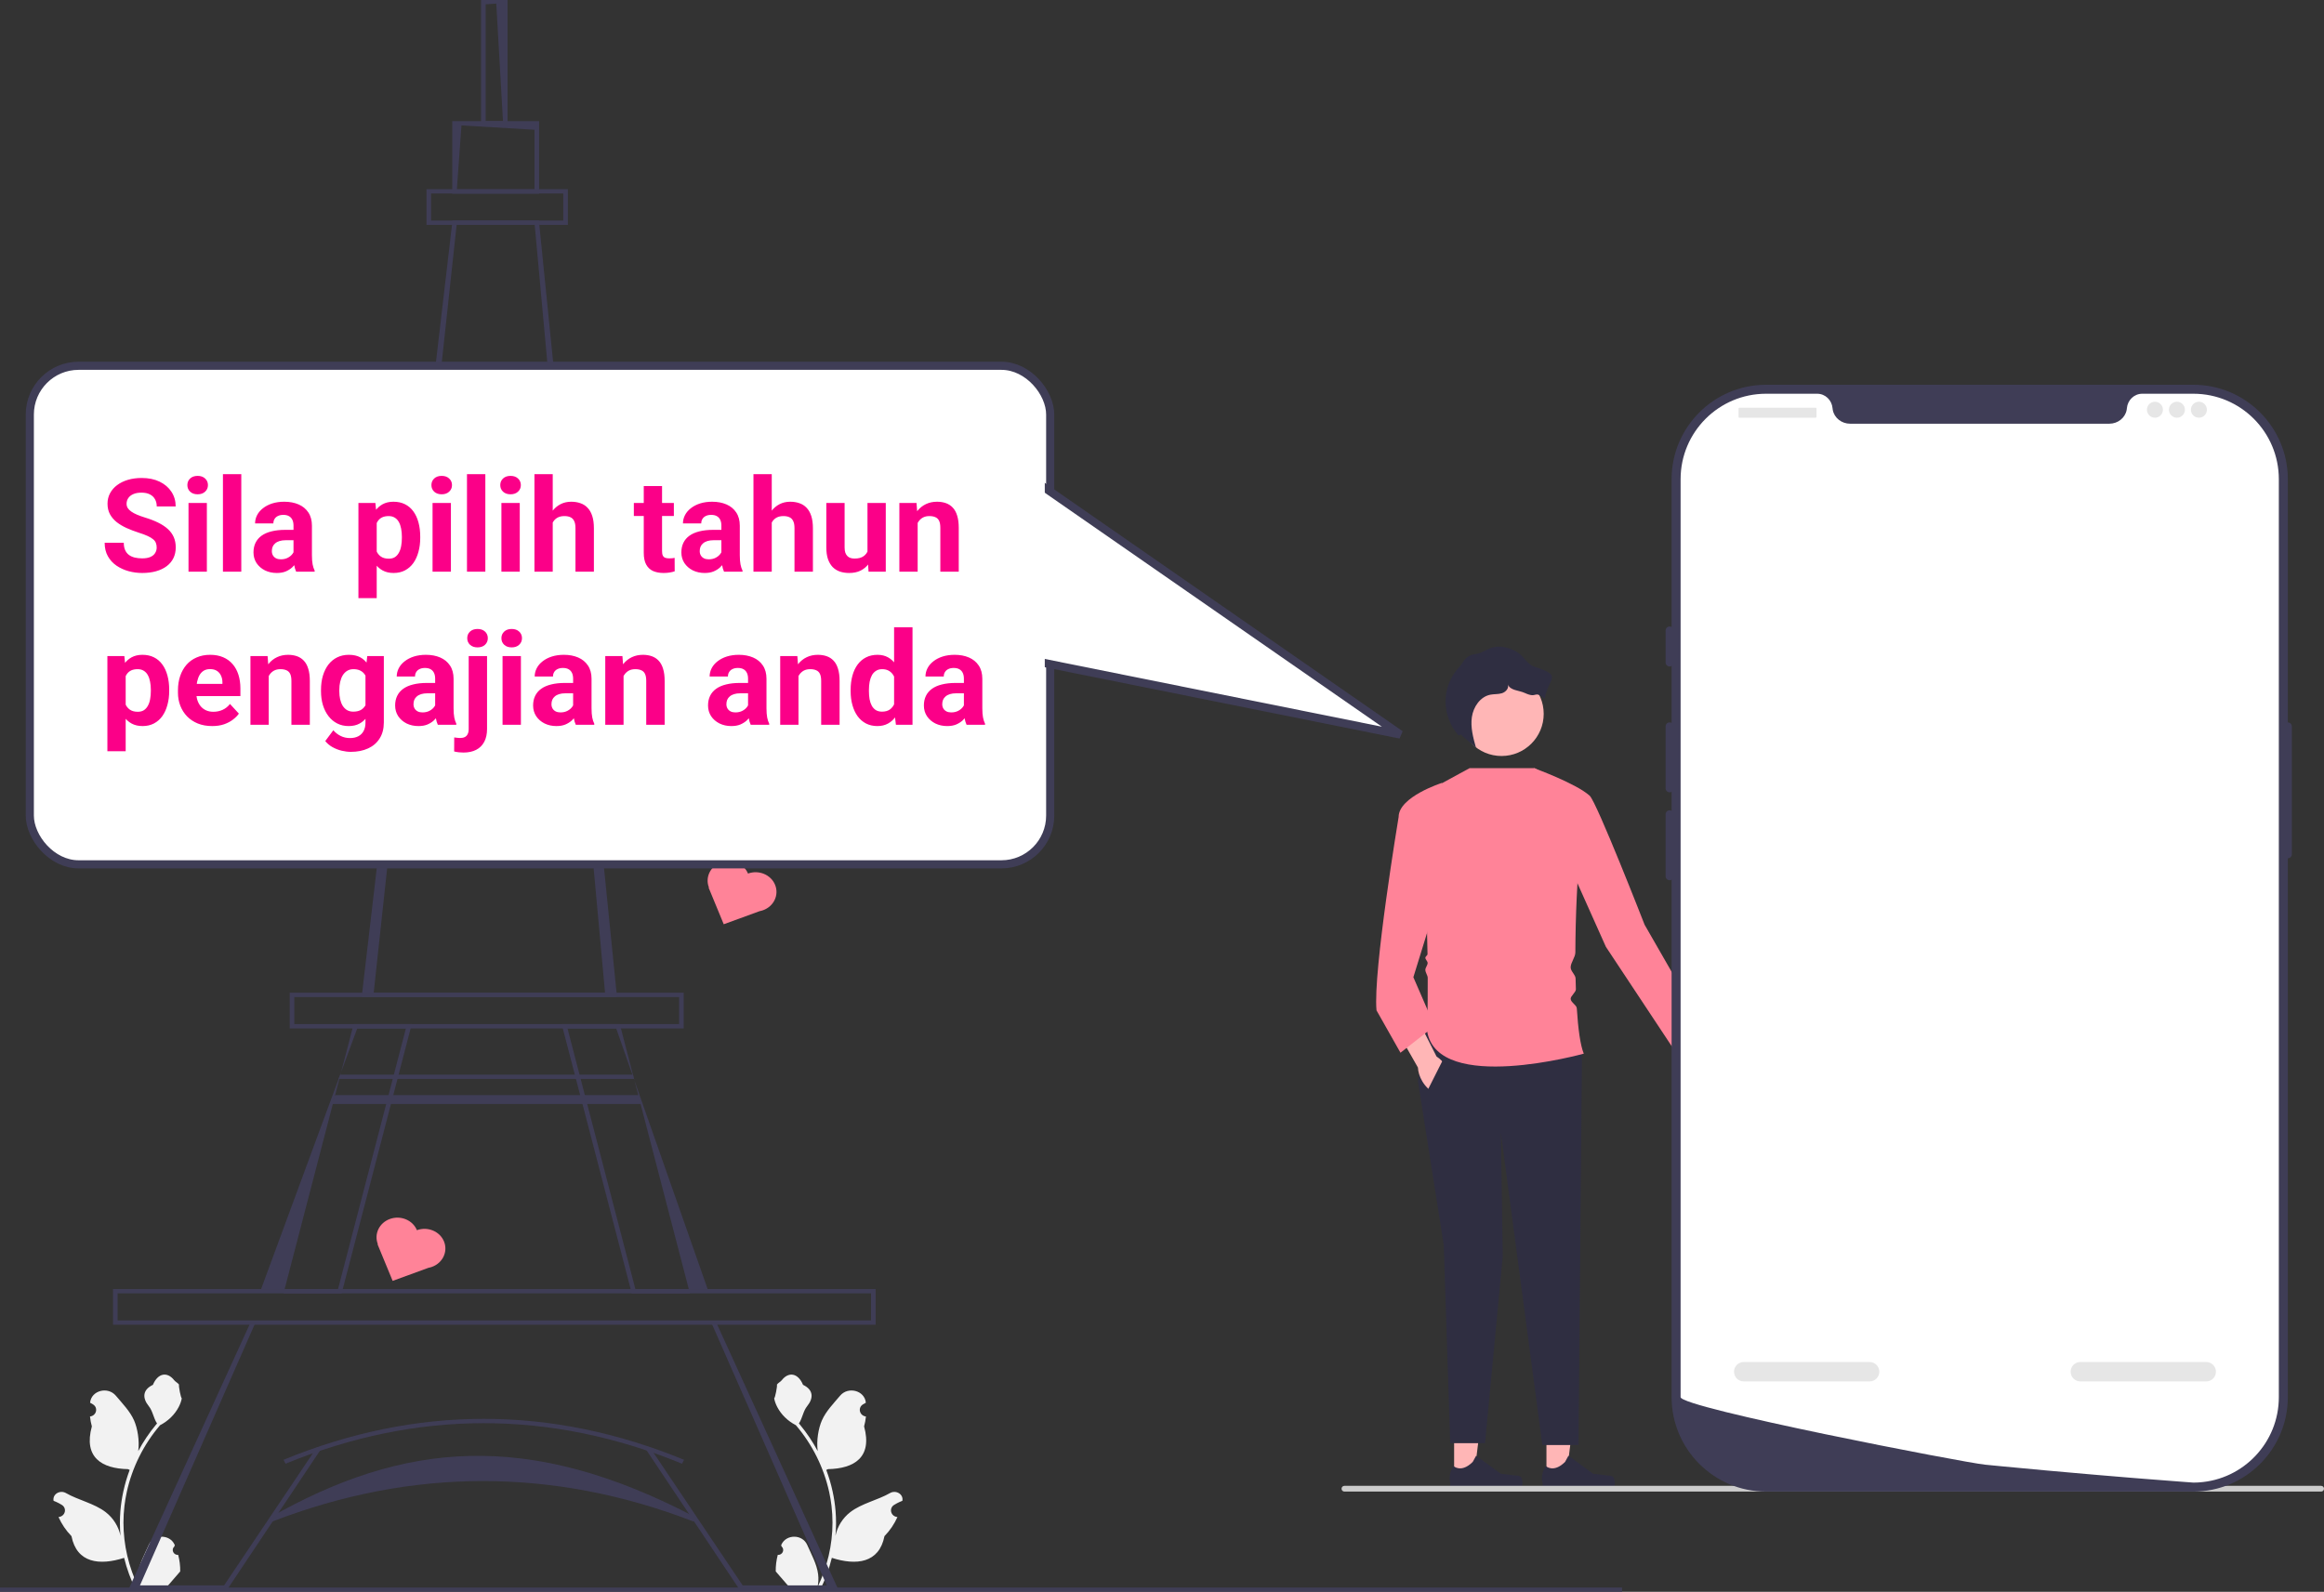 <svg width="1715" height="1175" viewBox="0 0 1715 1175" fill="none" xmlns="http://www.w3.org/2000/svg">
<rect x="0" y="0" width="1715" height="1175" fill="#333333" stroke="none"/>
<g clip-path="url(#clip0_77_14)">
<path d="M573.946 1147.74C577.452 1147.94 579.389 1143.85 576.737 1141.46L576.473 1140.47C576.508 1140.4 576.543 1140.32 576.578 1140.24C580.123 1132.29 592.137 1132.34 595.652 1140.3C598.771 1147.37 602.743 1154.45 603.721 1161.92C604.159 1165.21 603.962 1168.57 603.184 1171.81C610.493 1156.79 614.34 1140.4 614.34 1123.91C614.34 1119.77 614.099 1115.63 613.606 1111.5C613.2 1108.12 612.641 1104.76 611.918 1101.43C608.006 1083.44 599.534 1066.3 587.315 1051.99C581.441 1048.97 576.543 1044.25 573.584 1038.59C572.521 1036.55 571.688 1034.36 571.293 1032.12C571.962 1032.2 573.814 1022.63 573.31 1022.04C574.241 1020.71 575.909 1020.05 576.926 1018.76C581.986 1012.31 588.958 1013.43 592.598 1022.2C600.372 1025.89 600.448 1032.01 595.677 1037.89C592.642 1041.64 592.225 1046.7 589.562 1050.71C589.836 1051.04 590.121 1051.36 590.395 1051.69C595.419 1057.75 599.764 1064.26 603.428 1071.1C602.392 1063.5 603.921 1054.34 606.526 1048.43C609.493 1041.7 615.052 1036.04 619.948 1030.22C625.829 1023.23 637.889 1026.28 638.925 1035.14C638.935 1035.23 638.944 1035.31 638.954 1035.4C638.227 1035.78 637.514 1036.19 636.818 1036.63C632.849 1039.09 634.221 1044.88 638.924 1045.56L639.031 1045.58C638.768 1048.04 638.318 1050.48 637.661 1052.88C643.942 1075.72 630.382 1084.04 611.02 1084.42C610.592 1084.62 610.176 1084.83 609.748 1085.02C611.71 1090.22 613.277 1095.54 614.439 1100.94C615.48 1105.71 616.203 1110.54 616.609 1115.38C617.113 1121.49 617.069 1127.63 616.521 1133.73L616.554 1133.52C617.946 1126.8 621.825 1120.52 627.458 1116.17C635.849 1109.69 647.705 1107.31 656.758 1102.1C661.115 1099.59 666.699 1102.83 665.939 1107.58L665.902 1107.81C664.554 1108.32 663.239 1108.92 661.968 1109.59C661.241 1109.98 660.528 1110.38 659.832 1110.82C655.863 1113.29 657.235 1119.07 661.938 1119.75L662.044 1119.77C662.121 1119.78 662.187 1119.79 662.264 1119.8C659.951 1124.96 656.729 1129.76 652.696 1133.89C648.769 1153.83 631.901 1155.72 613.858 1149.91H613.847C611.874 1157.99 608.992 1165.88 605.288 1173.4H574.713C574.603 1173.09 574.504 1172.76 574.406 1172.44C577.233 1172.6 580.082 1172.45 582.866 1171.96C580.597 1169.34 578.329 1166.71 576.06 1164.09C576.006 1164.04 575.962 1163.99 575.918 1163.94C574.767 1162.6 573.606 1161.27 572.455 1159.93L572.454 1159.93C572.382 1155.81 572.908 1151.71 573.946 1147.74Z" fill="#F2F2F2"/>
<path d="M131.498 1147.74C132.537 1151.71 133.062 1155.81 132.99 1159.93L132.989 1159.93C131.839 1161.27 130.677 1162.6 129.526 1163.94C129.482 1163.99 129.439 1164.04 129.384 1164.09C127.115 1166.71 124.847 1169.34 122.578 1171.96C125.362 1172.45 128.211 1172.6 131.039 1172.44C130.94 1172.76 130.841 1173.09 130.732 1173.4H100.156C96.452 1165.88 93.57 1157.99 91.597 1149.91H91.586C73.543 1155.72 56.675 1153.83 52.748 1133.89C48.715 1129.76 45.493 1124.96 43.181 1119.8C43.257 1119.79 43.323 1119.78 43.4 1119.77L43.506 1119.75C48.21 1119.07 49.581 1113.29 45.612 1110.82C44.916 1110.38 44.204 1109.98 43.476 1109.59C42.205 1108.92 40.89 1108.32 39.542 1107.81L39.505 1107.58C38.745 1102.83 44.329 1099.59 48.687 1102.1C57.739 1107.31 69.595 1109.69 77.986 1116.17C83.619 1120.52 87.499 1126.8 88.89 1133.52L88.923 1133.73C88.375 1127.63 88.331 1121.49 88.836 1115.38C89.241 1110.54 89.964 1105.71 91.005 1100.94C92.167 1095.54 93.734 1090.22 95.696 1085.02C95.269 1084.83 94.852 1084.62 94.424 1084.42C75.062 1084.04 61.502 1075.72 67.783 1052.88C67.126 1050.48 66.677 1048.04 66.413 1045.58L66.52 1045.56C71.223 1044.88 72.595 1039.09 68.626 1036.63C67.93 1036.19 67.217 1035.78 66.49 1035.4C66.5 1035.31 66.51 1035.23 66.519 1035.14C67.556 1026.28 79.615 1023.23 85.496 1030.22C90.392 1036.04 95.951 1041.7 98.918 1048.43C101.523 1054.34 103.052 1063.5 102.017 1071.1C105.68 1064.26 110.025 1057.75 115.049 1051.69C115.323 1051.36 115.608 1051.04 115.882 1050.71C113.219 1046.7 112.802 1041.64 109.767 1037.89C104.997 1032.01 105.072 1025.89 112.847 1022.2C116.486 1013.43 123.458 1012.31 128.518 1018.76C129.535 1020.05 131.203 1020.71 132.134 1022.04C131.63 1022.63 133.482 1032.2 134.151 1032.12C133.756 1034.36 132.923 1036.55 131.86 1038.59C128.902 1044.25 124.003 1048.97 118.129 1051.99C105.91 1066.3 97.438 1083.44 93.526 1101.43C92.803 1104.76 92.244 1108.12 91.838 1111.5C91.345 1115.63 91.104 1119.77 91.104 1123.91C91.104 1140.4 94.951 1156.79 102.26 1171.81C101.482 1168.57 101.285 1165.21 101.723 1161.92C102.701 1154.45 106.673 1147.37 109.793 1140.3C113.307 1132.34 125.321 1132.29 128.866 1140.24C128.901 1140.32 128.936 1140.4 128.971 1140.47L128.707 1141.46C126.055 1143.85 127.993 1147.94 131.498 1147.74Z" fill="#F2F2F2"/>
<path d="M455.31 735.959H266.903L267.11 734.189L333.927 162.801H397.677L397.822 164.246L455.31 735.959ZM275.78 732.768H446.49L394.588 165.992H336.967L275.78 732.768Z" fill="#3F3D56"/>
<path d="M504.539 759.117H213.796V732.768H504.539V759.117ZM217.189 755.926H501.146V735.959H217.189V755.926Z" fill="#3F3D56"/>
<path d="M419.07 165.992H314.736V139.642H419.07V165.992ZM318.129 162.801H415.676V142.833H318.129V162.801Z" fill="#3F3D56"/>
<path d="M468.252 797.738L508.277 951.486H522.191L468.252 797.738ZM508.277 951.486H468.862L428.497 796.414L427.666 793.223L418.792 759.114H454.712L466.674 793.223L467.793 796.414L468.252 797.738L467.912 796.414L467.081 793.223L457.375 755.923H414.482L424.187 793.223L425.019 796.414L466.215 954.677H509.109L508.277 951.486Z" fill="#3F3D56"/>
<path d="M251.053 793.223L249.865 796.414L192.685 951.486H210.06L250.425 796.414L251.257 793.223L251.749 791.325L251.053 793.223ZM260.962 755.923L251.749 791.325L263.626 759.114H299.529L290.655 793.223L289.823 796.414L249.458 951.486H210.06L209.228 954.677H252.122L293.319 796.414L294.15 793.223L303.855 755.923H260.962Z" fill="#3F3D56"/>
<path d="M618.651 1173.4H545.791L476.545 1069.68L479.663 1068.43L548.028 1170.21H610.108L525.178 976.874L528.296 975.615L618.651 1173.4Z" fill="#3F3D56"/>
<path d="M167.616 1173.4H94.758L185.113 975.615L188.232 976.874L103.303 1170.21H165.381L233.745 1068.43L236.863 1069.68L167.616 1173.4Z" fill="#3F3D56"/>
<path d="M646.175 977.84H83.4V951.491H646.175V977.84ZM86.793 974.649H642.782V954.682H86.793V974.649Z" fill="#3F3D56"/>
<path d="M511.797 1123.11C408.659 1083.27 304.067 1083.27 200.925 1123.11L198.879 1120.29C297.359 1064.28 389.437 1054.68 513.843 1120.29L511.797 1123.11Z" fill="#3F3D56"/>
<path d="M503.296 1080.43C406.225 1040.53 307.785 1040.53 210.713 1080.43L209.225 1077.53C307.285 1037.23 406.725 1037.23 504.785 1077.53L503.296 1080.43Z" fill="#3F3D56"/>
<path d="M467.912 796.414H249.865L251.053 793.223H467.081L467.912 796.414Z" fill="#3F3D56"/>
<path d="M473.121 814.907H244.062L247.456 808.316H471.424L473.121 814.907Z" fill="#3F3D56"/>
<path d="M397.829 142.992H333.75V89.397H397.829V142.992ZM337.144 139.802H394.436V95.779L340.537 92.588L337.144 139.802Z" fill="#3F3D56"/>
<path d="M374.566 92.588H355.007V0H374.566V92.588ZM358.401 89.397H371.173L366.227 2.643L358.401 3.191V89.397Z" fill="#3F3D56"/>
<path d="M551.997 644.813C548.914 637.344 539.976 633.639 532.033 636.537C524.165 639.408 520.229 647.681 523.151 655.095L522.92 655.179L534.083 682.226L560.552 672.567C561.427 672.405 562.299 672.173 563.159 671.859C571.102 668.96 575.043 660.556 571.96 653.088C568.878 645.619 559.94 641.914 551.997 644.813Z" fill="#FF8398"/>
<path d="M307.667 908.052C304.585 900.584 295.647 896.879 287.704 899.777C279.836 902.648 275.9 910.92 278.821 918.335L278.591 918.419L289.754 945.465L316.222 935.807C317.097 935.644 317.97 935.413 318.83 935.099C326.773 932.2 330.713 923.796 327.631 916.327C324.548 908.859 315.61 905.154 307.667 908.052Z" fill="#FF8398"/>
<path d="M249.583 348.863C241.1 348.115 233.578 353.975 232.782 361.951C231.994 369.852 238.102 376.862 246.462 377.721L246.439 377.953L277.159 380.662L279.81 354.083C280.047 353.274 280.216 352.437 280.302 351.573C281.098 343.596 274.866 336.524 266.383 335.776C257.9 335.027 250.378 340.887 249.583 348.863Z" fill="#FF8398"/>
<path d="M1197 1171.81H0V1175H1197V1171.81Z" fill="#3F3D56"/>
</g>
<rect x="22" y="270" width="753" height="368" rx="36" fill="white" stroke="#3F3D56" stroke-width="6"/>
<path d="M115.625 404.141C115.625 402.922 115.438 401.828 115.062 400.859C114.719 399.859 114.062 398.953 113.094 398.141C112.125 397.297 110.766 396.469 109.016 395.656C107.266 394.844 105 394 102.219 393.125C99.125 392.125 96.188 391 93.406 389.75C90.656 388.5 88.219 387.047 86.094 385.391C84 383.703 82.344 381.75 81.125 379.531C79.938 377.312 79.344 374.734 79.344 371.797C79.344 368.953 79.969 366.375 81.219 364.062C82.469 361.719 84.219 359.719 86.469 358.062C88.719 356.375 91.375 355.078 94.438 354.172C97.531 353.266 100.922 352.812 104.609 352.812C109.641 352.812 114.031 353.719 117.781 355.531C121.531 357.344 124.438 359.828 126.5 362.984C128.594 366.141 129.641 369.75 129.641 373.812H115.672C115.672 371.812 115.25 370.062 114.406 368.562C113.594 367.031 112.344 365.828 110.656 364.953C109 364.078 106.906 363.641 104.375 363.641C101.938 363.641 99.906 364.016 98.281 364.766C96.656 365.484 95.438 366.469 94.625 367.719C93.812 368.938 93.406 370.312 93.406 371.844C93.406 373 93.688 374.047 94.25 374.984C94.844 375.922 95.719 376.797 96.875 377.609C98.031 378.422 99.453 379.188 101.141 379.906C102.828 380.625 104.781 381.328 107 382.016C110.719 383.141 113.984 384.406 116.797 385.812C119.641 387.219 122.016 388.797 123.922 390.547C125.828 392.297 127.266 394.281 128.234 396.5C129.203 398.719 129.688 401.234 129.688 404.047C129.688 407.016 129.109 409.672 127.953 412.016C126.797 414.359 125.125 416.344 122.938 417.969C120.75 419.594 118.141 420.828 115.109 421.672C112.078 422.516 108.688 422.938 104.938 422.938C101.562 422.938 98.234 422.5 94.953 421.625C91.672 420.719 88.688 419.359 86 417.547C83.344 415.734 81.219 413.422 79.625 410.609C78.031 407.797 77.234 404.469 77.234 400.625H91.344C91.344 402.75 91.672 404.547 92.328 406.016C92.984 407.484 93.906 408.672 95.094 409.578C96.312 410.484 97.75 411.141 99.406 411.547C101.094 411.953 102.938 412.156 104.938 412.156C107.375 412.156 109.375 411.812 110.938 411.125C112.531 410.438 113.703 409.484 114.453 408.266C115.234 407.047 115.625 405.672 115.625 404.141ZM152.656 371.281V422H139.109V371.281H152.656ZM138.266 358.062C138.266 356.094 138.953 354.469 140.328 353.188C141.703 351.906 143.547 351.266 145.859 351.266C148.141 351.266 149.969 351.906 151.344 353.188C152.75 354.469 153.453 356.094 153.453 358.062C153.453 360.031 152.75 361.656 151.344 362.938C149.969 364.219 148.141 364.859 145.859 364.859C143.547 364.859 141.703 364.219 140.328 362.938C138.953 361.656 138.266 360.031 138.266 358.062ZM178.062 350V422H164.516V350H178.062ZM216.594 410.562V387.969C216.594 386.344 216.328 384.953 215.797 383.797C215.266 382.609 214.438 381.688 213.312 381.031C212.219 380.375 210.797 380.047 209.047 380.047C207.547 380.047 206.25 380.312 205.156 380.844C204.062 381.344 203.219 382.078 202.625 383.047C202.031 383.984 201.734 385.094 201.734 386.375H188.234C188.234 384.219 188.734 382.172 189.734 380.234C190.734 378.297 192.188 376.594 194.094 375.125C196 373.625 198.266 372.453 200.891 371.609C203.547 370.766 206.516 370.344 209.797 370.344C213.734 370.344 217.234 371 220.297 372.312C223.359 373.625 225.766 375.594 227.516 378.219C229.297 380.844 230.188 384.125 230.188 388.062V409.766C230.188 412.547 230.359 414.828 230.703 416.609C231.047 418.359 231.547 419.891 232.203 421.203V422H218.562C217.906 420.625 217.406 418.906 217.062 416.844C216.75 414.75 216.594 412.656 216.594 410.562ZM218.375 391.109L218.469 398.75H210.922C209.141 398.75 207.594 398.953 206.281 399.359C204.969 399.766 203.891 400.344 203.047 401.094C202.203 401.812 201.578 402.656 201.172 403.625C200.797 404.594 200.609 405.656 200.609 406.812C200.609 407.969 200.875 409.016 201.406 409.953C201.938 410.859 202.703 411.578 203.703 412.109C204.703 412.609 205.875 412.859 207.219 412.859C209.25 412.859 211.016 412.453 212.516 411.641C214.016 410.828 215.172 409.828 215.984 408.641C216.828 407.453 217.266 406.328 217.297 405.266L220.859 410.984C220.359 412.266 219.672 413.594 218.797 414.969C217.953 416.344 216.875 417.641 215.562 418.859C214.25 420.047 212.672 421.031 210.828 421.812C208.984 422.562 206.797 422.938 204.266 422.938C201.047 422.938 198.125 422.297 195.5 421.016C192.906 419.703 190.844 417.906 189.312 415.625C187.812 413.312 187.062 410.688 187.062 407.75C187.062 405.094 187.562 402.734 188.562 400.672C189.562 398.609 191.031 396.875 192.969 395.469C194.938 394.031 197.391 392.953 200.328 392.234C203.266 391.484 206.672 391.109 210.547 391.109H218.375ZM278 381.031V441.5H264.5V371.281H277.016L278 381.031ZM310.109 396.078V397.062C310.109 400.75 309.672 404.172 308.797 407.328C307.953 410.484 306.703 413.234 305.047 415.578C303.391 417.891 301.328 419.703 298.859 421.016C296.422 422.297 293.609 422.938 290.422 422.938C287.328 422.938 284.641 422.312 282.359 421.062C280.078 419.812 278.156 418.062 276.594 415.812C275.062 413.531 273.828 410.891 272.891 407.891C271.953 404.891 271.234 401.672 270.734 398.234V395.656C271.234 391.969 271.953 388.594 272.891 385.531C273.828 382.438 275.062 379.766 276.594 377.516C278.156 375.234 280.062 373.469 282.312 372.219C284.594 370.969 287.266 370.344 290.328 370.344C293.547 370.344 296.375 370.953 298.812 372.172C301.281 373.391 303.344 375.141 305 377.422C306.688 379.703 307.953 382.422 308.797 385.578C309.672 388.734 310.109 392.234 310.109 396.078ZM296.562 397.062V396.078C296.562 393.922 296.375 391.938 296 390.125C295.656 388.281 295.094 386.672 294.312 385.297C293.562 383.922 292.562 382.859 291.312 382.109C290.094 381.328 288.609 380.938 286.859 380.938C285.016 380.938 283.438 381.234 282.125 381.828C280.844 382.422 279.797 383.281 278.984 384.406C278.172 385.531 277.562 386.875 277.156 388.438C276.75 390 276.5 391.766 276.406 393.734V400.25C276.562 402.562 277 404.641 277.719 406.484C278.438 408.297 279.547 409.734 281.047 410.797C282.547 411.859 284.516 412.391 286.953 412.391C288.734 412.391 290.234 412 291.453 411.219C292.672 410.406 293.656 409.297 294.406 407.891C295.188 406.484 295.734 404.859 296.047 403.016C296.391 401.172 296.562 399.188 296.562 397.062ZM332.75 371.281V422H319.203V371.281H332.75ZM318.359 358.062C318.359 356.094 319.047 354.469 320.422 353.188C321.797 351.906 323.641 351.266 325.953 351.266C328.234 351.266 330.062 351.906 331.438 353.188C332.844 354.469 333.547 356.094 333.547 358.062C333.547 360.031 332.844 361.656 331.438 362.938C330.062 364.219 328.234 364.859 325.953 364.859C323.641 364.859 321.797 364.219 320.422 362.938C319.047 361.656 318.359 360.031 318.359 358.062ZM358.156 350V422H344.609V350H358.156ZM383.562 371.281V422H370.016V371.281H383.562ZM369.172 358.062C369.172 356.094 369.859 354.469 371.234 353.188C372.609 351.906 374.453 351.266 376.766 351.266C379.047 351.266 380.875 351.906 382.25 353.188C383.656 354.469 384.359 356.094 384.359 358.062C384.359 360.031 383.656 361.656 382.25 362.938C380.875 364.219 379.047 364.859 376.766 364.859C374.453 364.859 372.609 364.219 371.234 362.938C369.859 361.656 369.172 360.031 369.172 358.062ZM407.891 350V422H394.391V350H407.891ZM405.969 394.859H402.266C402.297 391.328 402.766 388.078 403.672 385.109C404.578 382.109 405.875 379.516 407.562 377.328C409.25 375.109 411.266 373.391 413.609 372.172C415.984 370.953 418.609 370.344 421.484 370.344C423.984 370.344 426.25 370.703 428.281 371.422C430.344 372.109 432.109 373.234 433.578 374.797C435.078 376.328 436.234 378.344 437.047 380.844C437.859 383.344 438.266 386.375 438.266 389.938V422H424.672V389.844C424.672 387.594 424.344 385.828 423.688 384.547C423.062 383.234 422.141 382.312 420.922 381.781C419.734 381.219 418.266 380.938 416.516 380.938C414.578 380.938 412.922 381.297 411.547 382.016C410.203 382.734 409.125 383.734 408.312 385.016C407.5 386.266 406.906 387.734 406.531 389.422C406.156 391.109 405.969 392.922 405.969 394.859ZM497.281 371.281V380.844H467.75V371.281H497.281ZM475.062 358.766H488.562V406.719C488.562 408.188 488.75 409.312 489.125 410.094C489.531 410.875 490.125 411.422 490.906 411.734C491.688 412.016 492.672 412.156 493.859 412.156C494.703 412.156 495.453 412.125 496.109 412.062C496.797 411.969 497.375 411.875 497.844 411.781L497.891 421.719C496.734 422.094 495.484 422.391 494.141 422.609C492.797 422.828 491.312 422.938 489.688 422.938C486.719 422.938 484.125 422.453 481.906 421.484C479.719 420.484 478.031 418.891 476.844 416.703C475.656 414.516 475.062 411.641 475.062 408.078V358.766ZM532.344 410.562V387.969C532.344 386.344 532.078 384.953 531.547 383.797C531.016 382.609 530.188 381.688 529.062 381.031C527.969 380.375 526.547 380.047 524.797 380.047C523.297 380.047 522 380.312 520.906 380.844C519.812 381.344 518.969 382.078 518.375 383.047C517.781 383.984 517.484 385.094 517.484 386.375H503.984C503.984 384.219 504.484 382.172 505.484 380.234C506.484 378.297 507.938 376.594 509.844 375.125C511.75 373.625 514.016 372.453 516.641 371.609C519.297 370.766 522.266 370.344 525.547 370.344C529.484 370.344 532.984 371 536.047 372.312C539.109 373.625 541.516 375.594 543.266 378.219C545.047 380.844 545.938 384.125 545.938 388.062V409.766C545.938 412.547 546.109 414.828 546.453 416.609C546.797 418.359 547.297 419.891 547.953 421.203V422H534.312C533.656 420.625 533.156 418.906 532.812 416.844C532.5 414.75 532.344 412.656 532.344 410.562ZM534.125 391.109L534.219 398.75H526.672C524.891 398.75 523.344 398.953 522.031 399.359C520.719 399.766 519.641 400.344 518.797 401.094C517.953 401.812 517.328 402.656 516.922 403.625C516.547 404.594 516.359 405.656 516.359 406.812C516.359 407.969 516.625 409.016 517.156 409.953C517.688 410.859 518.453 411.578 519.453 412.109C520.453 412.609 521.625 412.859 522.969 412.859C525 412.859 526.766 412.453 528.266 411.641C529.766 410.828 530.922 409.828 531.734 408.641C532.578 407.453 533.016 406.328 533.047 405.266L536.609 410.984C536.109 412.266 535.422 413.594 534.547 414.969C533.703 416.344 532.625 417.641 531.312 418.859C530 420.047 528.422 421.031 526.578 421.812C524.734 422.562 522.547 422.938 520.016 422.938C516.797 422.938 513.875 422.297 511.25 421.016C508.656 419.703 506.594 417.906 505.062 415.625C503.562 413.312 502.812 410.688 502.812 407.75C502.812 405.094 503.312 402.734 504.312 400.672C505.312 398.609 506.781 396.875 508.719 395.469C510.688 394.031 513.141 392.953 516.078 392.234C519.016 391.484 522.422 391.109 526.297 391.109H534.125ZM569.516 350V422H556.016V350H569.516ZM567.594 394.859H563.891C563.922 391.328 564.391 388.078 565.297 385.109C566.203 382.109 567.5 379.516 569.188 377.328C570.875 375.109 572.891 373.391 575.234 372.172C577.609 370.953 580.234 370.344 583.109 370.344C585.609 370.344 587.875 370.703 589.906 371.422C591.969 372.109 593.734 373.234 595.203 374.797C596.703 376.328 597.859 378.344 598.672 380.844C599.484 383.344 599.891 386.375 599.891 389.938V422H586.297V389.844C586.297 387.594 585.969 385.828 585.312 384.547C584.688 383.234 583.766 382.312 582.547 381.781C581.359 381.219 579.891 380.938 578.141 380.938C576.203 380.938 574.547 381.297 573.172 382.016C571.828 382.734 570.75 383.734 569.938 385.016C569.125 386.266 568.531 387.734 568.156 389.422C567.781 391.109 567.594 392.922 567.594 394.859ZM640.156 409.859V371.281H653.656V422H640.953L640.156 409.859ZM641.656 399.453L645.641 399.359C645.641 402.734 645.25 405.875 644.469 408.781C643.688 411.656 642.516 414.156 640.953 416.281C639.391 418.375 637.422 420.016 635.047 421.203C632.672 422.359 629.875 422.938 626.656 422.938C624.188 422.938 621.906 422.594 619.812 421.906C617.75 421.188 615.969 420.078 614.469 418.578C613 417.047 611.844 415.094 611 412.719C610.188 410.312 609.781 407.422 609.781 404.047V371.281H623.281V404.141C623.281 405.641 623.453 406.906 623.797 407.938C624.172 408.969 624.688 409.812 625.344 410.469C626 411.125 626.766 411.594 627.641 411.875C628.547 412.156 629.547 412.297 630.641 412.297C633.422 412.297 635.609 411.734 637.203 410.609C638.828 409.484 639.969 407.953 640.625 406.016C641.312 404.047 641.656 401.859 641.656 399.453ZM677.188 382.109V422H663.688V371.281H676.344L677.188 382.109ZM675.219 394.859H671.562C671.562 391.109 672.047 387.734 673.016 384.734C673.984 381.703 675.344 379.125 677.094 377C678.844 374.844 680.922 373.203 683.328 372.078C685.766 370.922 688.484 370.344 691.484 370.344C693.859 370.344 696.031 370.688 698 371.375C699.969 372.062 701.656 373.156 703.062 374.656C704.5 376.156 705.594 378.141 706.344 380.609C707.125 383.078 707.516 386.094 707.516 389.656V422H693.922V389.609C693.922 387.359 693.609 385.609 692.984 384.359C692.359 383.109 691.438 382.234 690.219 381.734C689.031 381.203 687.562 380.938 685.812 380.938C684 380.938 682.422 381.297 681.078 382.016C679.766 382.734 678.672 383.734 677.797 385.016C676.953 386.266 676.312 387.734 675.875 389.422C675.438 391.109 675.219 392.922 675.219 394.859ZM92.75 494.031V554.5H79.25V484.281H91.766L92.75 494.031ZM124.859 509.078V510.062C124.859 513.75 124.422 517.172 123.547 520.328C122.703 523.484 121.453 526.234 119.797 528.578C118.141 530.891 116.078 532.703 113.609 534.016C111.172 535.297 108.359 535.938 105.172 535.938C102.078 535.938 99.391 535.312 97.109 534.062C94.828 532.812 92.906 531.062 91.344 528.812C89.812 526.531 88.578 523.891 87.641 520.891C86.703 517.891 85.984 514.672 85.484 511.234V508.656C85.984 504.969 86.703 501.594 87.641 498.531C88.578 495.438 89.812 492.766 91.344 490.516C92.906 488.234 94.812 486.469 97.062 485.219C99.344 483.969 102.016 483.344 105.078 483.344C108.297 483.344 111.125 483.953 113.562 485.172C116.031 486.391 118.094 488.141 119.75 490.422C121.438 492.703 122.703 495.422 123.547 498.578C124.422 501.734 124.859 505.234 124.859 509.078ZM111.312 510.062V509.078C111.312 506.922 111.125 504.938 110.75 503.125C110.406 501.281 109.844 499.672 109.062 498.297C108.312 496.922 107.312 495.859 106.062 495.109C104.844 494.328 103.359 493.938 101.609 493.938C99.766 493.938 98.188 494.234 96.875 494.828C95.594 495.422 94.547 496.281 93.734 497.406C92.922 498.531 92.312 499.875 91.906 501.438C91.5 503 91.25 504.766 91.156 506.734V513.25C91.312 515.562 91.75 517.641 92.469 519.484C93.188 521.297 94.297 522.734 95.797 523.797C97.297 524.859 99.266 525.391 101.703 525.391C103.484 525.391 104.984 525 106.203 524.219C107.422 523.406 108.406 522.297 109.156 520.891C109.938 519.484 110.484 517.859 110.797 516.016C111.141 514.172 111.312 512.188 111.312 510.062ZM156.594 535.938C152.656 535.938 149.125 535.312 146 534.062C142.875 532.781 140.219 531.016 138.031 528.766C135.875 526.516 134.219 523.906 133.062 520.938C131.906 517.938 131.328 514.75 131.328 511.375V509.5C131.328 505.656 131.875 502.141 132.969 498.953C134.062 495.766 135.625 493 137.656 490.656C139.719 488.312 142.219 486.516 145.156 485.266C148.094 483.984 151.406 483.344 155.094 483.344C158.688 483.344 161.875 483.938 164.656 485.125C167.438 486.312 169.766 488 171.641 490.188C173.547 492.375 174.984 495 175.953 498.062C176.922 501.094 177.406 504.469 177.406 508.188V513.812H137.094V504.812H164.141V503.781C164.141 501.906 163.797 500.234 163.109 498.766C162.453 497.266 161.453 496.078 160.109 495.203C158.766 494.328 157.047 493.891 154.953 493.891C153.172 493.891 151.641 494.281 150.359 495.062C149.078 495.844 148.031 496.938 147.219 498.344C146.438 499.75 145.844 501.406 145.438 503.312C145.062 505.188 144.875 507.25 144.875 509.5V511.375C144.875 513.406 145.156 515.281 145.719 517C146.312 518.719 147.141 520.203 148.203 521.453C149.297 522.703 150.609 523.672 152.141 524.359C153.703 525.047 155.469 525.391 157.438 525.391C159.875 525.391 162.141 524.922 164.234 523.984C166.359 523.016 168.188 521.562 169.719 519.625L176.281 526.75C175.219 528.281 173.766 529.75 171.922 531.156C170.109 532.562 167.922 533.719 165.359 534.625C162.797 535.5 159.875 535.938 156.594 535.938ZM198.312 495.109V535H184.812V484.281H197.469L198.312 495.109ZM196.344 507.859H192.688C192.688 504.109 193.172 500.734 194.141 497.734C195.109 494.703 196.469 492.125 198.219 490C199.969 487.844 202.047 486.203 204.453 485.078C206.891 483.922 209.609 483.344 212.609 483.344C214.984 483.344 217.156 483.688 219.125 484.375C221.094 485.062 222.781 486.156 224.188 487.656C225.625 489.156 226.719 491.141 227.469 493.609C228.25 496.078 228.641 499.094 228.641 502.656V535H215.047V502.609C215.047 500.359 214.734 498.609 214.109 497.359C213.484 496.109 212.562 495.234 211.344 494.734C210.156 494.203 208.688 493.938 206.938 493.938C205.125 493.938 203.547 494.297 202.203 495.016C200.891 495.734 199.797 496.734 198.922 498.016C198.078 499.266 197.438 500.734 197 502.422C196.562 504.109 196.344 505.922 196.344 507.859ZM271.016 484.281H283.25V533.312C283.25 537.938 282.219 541.859 280.156 545.078C278.125 548.328 275.281 550.781 271.625 552.438C267.969 554.125 263.719 554.969 258.875 554.969C256.75 554.969 254.5 554.688 252.125 554.125C249.781 553.562 247.531 552.688 245.375 551.5C243.25 550.312 241.469 548.812 240.031 547L245.984 539.031C247.547 540.844 249.359 542.25 251.422 543.25C253.484 544.281 255.766 544.797 258.266 544.797C260.703 544.797 262.766 544.344 264.453 543.438C266.141 542.562 267.438 541.266 268.344 539.547C269.25 537.859 269.703 535.812 269.703 533.406V496L271.016 484.281ZM236.891 510.25V509.266C236.891 505.391 237.359 501.875 238.297 498.719C239.266 495.531 240.625 492.797 242.375 490.516C244.156 488.234 246.312 486.469 248.844 485.219C251.375 483.969 254.234 483.344 257.422 483.344C260.797 483.344 263.625 483.969 265.906 485.219C268.188 486.469 270.062 488.25 271.531 490.562C273 492.844 274.141 495.547 274.953 498.672C275.797 501.766 276.453 505.156 276.922 508.844V511C276.453 514.531 275.75 517.812 274.812 520.844C273.875 523.875 272.641 526.531 271.109 528.812C269.578 531.062 267.672 532.812 265.391 534.062C263.141 535.312 260.453 535.938 257.328 535.938C254.203 535.938 251.375 535.297 248.844 534.016C246.344 532.734 244.203 530.938 242.422 528.625C240.641 526.312 239.266 523.594 238.297 520.469C237.359 517.344 236.891 513.938 236.891 510.25ZM250.391 509.266V510.25C250.391 512.344 250.594 514.297 251 516.109C251.406 517.922 252.031 519.531 252.875 520.938C253.75 522.312 254.828 523.391 256.109 524.172C257.422 524.922 258.969 525.297 260.75 525.297C263.219 525.297 265.234 524.781 266.797 523.75C268.359 522.688 269.531 521.234 270.312 519.391C271.094 517.547 271.547 515.422 271.672 513.016V506.875C271.609 504.906 271.344 503.141 270.875 501.578C270.406 499.984 269.75 498.625 268.906 497.5C268.062 496.375 266.969 495.5 265.625 494.875C264.281 494.25 262.688 493.938 260.844 493.938C259.062 493.938 257.516 494.344 256.203 495.156C254.922 495.938 253.844 497.016 252.969 498.391C252.125 499.766 251.484 501.391 251.047 503.266C250.609 505.109 250.391 507.109 250.391 509.266ZM321.125 523.562V500.969C321.125 499.344 320.859 497.953 320.328 496.797C319.797 495.609 318.969 494.688 317.844 494.031C316.75 493.375 315.328 493.047 313.578 493.047C312.078 493.047 310.781 493.312 309.688 493.844C308.594 494.344 307.75 495.078 307.156 496.047C306.562 496.984 306.266 498.094 306.266 499.375H292.766C292.766 497.219 293.266 495.172 294.266 493.234C295.266 491.297 296.719 489.594 298.625 488.125C300.531 486.625 302.797 485.453 305.422 484.609C308.078 483.766 311.047 483.344 314.328 483.344C318.266 483.344 321.766 484 324.828 485.312C327.891 486.625 330.297 488.594 332.047 491.219C333.828 493.844 334.719 497.125 334.719 501.062V522.766C334.719 525.547 334.891 527.828 335.234 529.609C335.578 531.359 336.078 532.891 336.734 534.203V535H323.094C322.438 533.625 321.938 531.906 321.594 529.844C321.281 527.75 321.125 525.656 321.125 523.562ZM322.906 504.109L323 511.75H315.453C313.672 511.75 312.125 511.953 310.812 512.359C309.5 512.766 308.422 513.344 307.578 514.094C306.734 514.812 306.109 515.656 305.703 516.625C305.328 517.594 305.141 518.656 305.141 519.812C305.141 520.969 305.406 522.016 305.938 522.953C306.469 523.859 307.234 524.578 308.234 525.109C309.234 525.609 310.406 525.859 311.75 525.859C313.781 525.859 315.547 525.453 317.047 524.641C318.547 523.828 319.703 522.828 320.516 521.641C321.359 520.453 321.797 519.328 321.828 518.266L325.391 523.984C324.891 525.266 324.203 526.594 323.328 527.969C322.484 529.344 321.406 530.641 320.094 531.859C318.781 533.047 317.203 534.031 315.359 534.812C313.516 535.562 311.328 535.938 308.797 535.938C305.578 535.938 302.656 535.297 300.031 534.016C297.438 532.703 295.375 530.906 293.844 528.625C292.344 526.312 291.594 523.688 291.594 520.75C291.594 518.094 292.094 515.734 293.094 513.672C294.094 511.609 295.562 509.875 297.5 508.469C299.469 507.031 301.922 505.953 304.859 505.234C307.797 504.484 311.203 504.109 315.078 504.109H322.906ZM345.875 484.281H359.422V538.047C359.422 541.797 358.734 544.969 357.359 547.562C355.984 550.156 354 552.125 351.406 553.469C348.812 554.812 345.672 555.484 341.984 555.484C340.828 555.484 339.703 555.422 338.609 555.297C337.484 555.172 336.328 554.969 335.141 554.688L335.188 544.328C335.938 544.453 336.672 544.547 337.391 544.609C338.078 544.703 338.781 544.75 339.5 544.75C340.906 544.75 342.078 544.516 343.016 544.047C343.953 543.578 344.656 542.844 345.125 541.844C345.625 540.875 345.875 539.609 345.875 538.047V484.281ZM344.797 471.062C344.797 469.094 345.484 467.469 346.859 466.188C348.266 464.906 350.109 464.266 352.391 464.266C354.703 464.266 356.547 464.906 357.922 466.188C359.297 467.469 359.984 469.094 359.984 471.062C359.984 473.031 359.297 474.656 357.922 475.938C356.547 477.219 354.703 477.859 352.391 477.859C350.109 477.859 348.266 477.219 346.859 475.938C345.484 474.656 344.797 473.031 344.797 471.062ZM384.406 484.281V535H370.859V484.281H384.406ZM370.016 471.062C370.016 469.094 370.703 467.469 372.078 466.188C373.453 464.906 375.297 464.266 377.609 464.266C379.891 464.266 381.719 464.906 383.094 466.188C384.5 467.469 385.203 469.094 385.203 471.062C385.203 473.031 384.5 474.656 383.094 475.938C381.719 477.219 379.891 477.859 377.609 477.859C375.297 477.859 373.453 477.219 372.078 475.938C370.703 474.656 370.016 473.031 370.016 471.062ZM422.938 523.562V500.969C422.938 499.344 422.672 497.953 422.141 496.797C421.609 495.609 420.781 494.688 419.656 494.031C418.562 493.375 417.141 493.047 415.391 493.047C413.891 493.047 412.594 493.312 411.5 493.844C410.406 494.344 409.562 495.078 408.969 496.047C408.375 496.984 408.078 498.094 408.078 499.375H394.578C394.578 497.219 395.078 495.172 396.078 493.234C397.078 491.297 398.531 489.594 400.438 488.125C402.344 486.625 404.609 485.453 407.234 484.609C409.891 483.766 412.859 483.344 416.141 483.344C420.078 483.344 423.578 484 426.641 485.312C429.703 486.625 432.109 488.594 433.859 491.219C435.641 493.844 436.531 497.125 436.531 501.062V522.766C436.531 525.547 436.703 527.828 437.047 529.609C437.391 531.359 437.891 532.891 438.547 534.203V535H424.906C424.25 533.625 423.75 531.906 423.406 529.844C423.094 527.75 422.938 525.656 422.938 523.562ZM424.719 504.109L424.812 511.75H417.266C415.484 511.75 413.938 511.953 412.625 512.359C411.312 512.766 410.234 513.344 409.391 514.094C408.547 514.812 407.922 515.656 407.516 516.625C407.141 517.594 406.953 518.656 406.953 519.812C406.953 520.969 407.219 522.016 407.75 522.953C408.281 523.859 409.047 524.578 410.047 525.109C411.047 525.609 412.219 525.859 413.562 525.859C415.594 525.859 417.359 525.453 418.859 524.641C420.359 523.828 421.516 522.828 422.328 521.641C423.172 520.453 423.609 519.328 423.641 518.266L427.203 523.984C426.703 525.266 426.016 526.594 425.141 527.969C424.297 529.344 423.219 530.641 421.906 531.859C420.594 533.047 419.016 534.031 417.172 534.812C415.328 535.562 413.141 535.938 410.609 535.938C407.391 535.938 404.469 535.297 401.844 534.016C399.25 532.703 397.188 530.906 395.656 528.625C394.156 526.312 393.406 523.688 393.406 520.75C393.406 518.094 393.906 515.734 394.906 513.672C395.906 511.609 397.375 509.875 399.312 508.469C401.281 507.031 403.734 505.953 406.672 505.234C409.609 504.484 413.016 504.109 416.891 504.109H424.719ZM460.156 495.109V535H446.656V484.281H459.312L460.156 495.109ZM458.188 507.859H454.531C454.531 504.109 455.016 500.734 455.984 497.734C456.953 494.703 458.312 492.125 460.062 490C461.812 487.844 463.891 486.203 466.297 485.078C468.734 483.922 471.453 483.344 474.453 483.344C476.828 483.344 479 483.688 480.969 484.375C482.938 485.062 484.625 486.156 486.031 487.656C487.469 489.156 488.562 491.141 489.312 493.609C490.094 496.078 490.484 499.094 490.484 502.656V535H476.891V502.609C476.891 500.359 476.578 498.609 475.953 497.359C475.328 496.109 474.406 495.234 473.188 494.734C472 494.203 470.531 493.938 468.781 493.938C466.969 493.938 465.391 494.297 464.047 495.016C462.734 495.734 461.641 496.734 460.766 498.016C459.922 499.266 459.281 500.734 458.844 502.422C458.406 504.109 458.188 505.922 458.188 507.859ZM552.031 523.562V500.969C552.031 499.344 551.766 497.953 551.234 496.797C550.703 495.609 549.875 494.688 548.75 494.031C547.656 493.375 546.234 493.047 544.484 493.047C542.984 493.047 541.688 493.312 540.594 493.844C539.5 494.344 538.656 495.078 538.062 496.047C537.469 496.984 537.172 498.094 537.172 499.375H523.672C523.672 497.219 524.172 495.172 525.172 493.234C526.172 491.297 527.625 489.594 529.531 488.125C531.438 486.625 533.703 485.453 536.328 484.609C538.984 483.766 541.953 483.344 545.234 483.344C549.172 483.344 552.672 484 555.734 485.312C558.797 486.625 561.203 488.594 562.953 491.219C564.734 493.844 565.625 497.125 565.625 501.062V522.766C565.625 525.547 565.797 527.828 566.141 529.609C566.484 531.359 566.984 532.891 567.641 534.203V535H554C553.344 533.625 552.844 531.906 552.5 529.844C552.188 527.75 552.031 525.656 552.031 523.562ZM553.812 504.109L553.906 511.75H546.359C544.578 511.75 543.031 511.953 541.719 512.359C540.406 512.766 539.328 513.344 538.484 514.094C537.641 514.812 537.016 515.656 536.609 516.625C536.234 517.594 536.047 518.656 536.047 519.812C536.047 520.969 536.312 522.016 536.844 522.953C537.375 523.859 538.141 524.578 539.141 525.109C540.141 525.609 541.312 525.859 542.656 525.859C544.688 525.859 546.453 525.453 547.953 524.641C549.453 523.828 550.609 522.828 551.422 521.641C552.266 520.453 552.703 519.328 552.734 518.266L556.297 523.984C555.797 525.266 555.109 526.594 554.234 527.969C553.391 529.344 552.312 530.641 551 531.859C549.688 533.047 548.109 534.031 546.266 534.812C544.422 535.562 542.234 535.938 539.703 535.938C536.484 535.938 533.562 535.297 530.938 534.016C528.344 532.703 526.281 530.906 524.75 528.625C523.25 526.312 522.5 523.688 522.5 520.75C522.5 518.094 523 515.734 524 513.672C525 511.609 526.469 509.875 528.406 508.469C530.375 507.031 532.828 505.953 535.766 505.234C538.703 504.484 542.109 504.109 545.984 504.109H553.812ZM589.25 495.109V535H575.75V484.281H588.406L589.25 495.109ZM587.281 507.859H583.625C583.625 504.109 584.109 500.734 585.078 497.734C586.047 494.703 587.406 492.125 589.156 490C590.906 487.844 592.984 486.203 595.391 485.078C597.828 483.922 600.547 483.344 603.547 483.344C605.922 483.344 608.094 483.688 610.062 484.375C612.031 485.062 613.719 486.156 615.125 487.656C616.562 489.156 617.656 491.141 618.406 493.609C619.188 496.078 619.578 499.094 619.578 502.656V535H605.984V502.609C605.984 500.359 605.672 498.609 605.047 497.359C604.422 496.109 603.5 495.234 602.281 494.734C601.094 494.203 599.625 493.938 597.875 493.938C596.062 493.938 594.484 494.297 593.141 495.016C591.828 495.734 590.734 496.734 589.859 498.016C589.016 499.266 588.375 500.734 587.938 502.422C587.5 504.109 587.281 505.922 587.281 507.859ZM659.797 523.938V463H673.391V535H661.156L659.797 523.938ZM627.734 510.25V509.266C627.734 505.391 628.172 501.875 629.047 498.719C629.922 495.531 631.203 492.797 632.891 490.516C634.578 488.234 636.656 486.469 639.125 485.219C641.594 483.969 644.406 483.344 647.562 483.344C650.531 483.344 653.125 483.969 655.344 485.219C657.594 486.469 659.5 488.25 661.062 490.562C662.656 492.844 663.938 495.547 664.906 498.672C665.875 501.766 666.578 505.156 667.016 508.844V511C666.578 514.531 665.875 517.812 664.906 520.844C663.938 523.875 662.656 526.531 661.062 528.812C659.5 531.062 657.594 532.812 655.344 534.062C653.094 535.312 650.469 535.938 647.469 535.938C644.312 535.938 641.5 535.297 639.031 534.016C636.594 532.734 634.531 530.938 632.844 528.625C631.188 526.312 629.922 523.594 629.047 520.469C628.172 517.344 627.734 513.938 627.734 510.25ZM641.234 509.266V510.25C641.234 512.344 641.391 514.297 641.703 516.109C642.047 517.922 642.594 519.531 643.344 520.938C644.125 522.312 645.125 523.391 646.344 524.172C647.594 524.922 649.109 525.297 650.891 525.297C653.203 525.297 655.109 524.781 656.609 523.75C658.109 522.688 659.25 521.234 660.031 519.391C660.844 517.547 661.312 515.422 661.438 513.016V506.875C661.344 504.906 661.062 503.141 660.594 501.578C660.156 499.984 659.5 498.625 658.625 497.5C657.781 496.375 656.719 495.5 655.438 494.875C654.188 494.25 652.703 493.938 650.984 493.938C649.234 493.938 647.734 494.344 646.484 495.156C645.234 495.938 644.219 497.016 643.438 498.391C642.688 499.766 642.125 501.391 641.75 503.266C641.406 505.109 641.234 507.109 641.234 509.266ZM711.312 523.562V500.969C711.312 499.344 711.047 497.953 710.516 496.797C709.984 495.609 709.156 494.688 708.031 494.031C706.938 493.375 705.516 493.047 703.766 493.047C702.266 493.047 700.969 493.312 699.875 493.844C698.781 494.344 697.938 495.078 697.344 496.047C696.75 496.984 696.453 498.094 696.453 499.375H682.953C682.953 497.219 683.453 495.172 684.453 493.234C685.453 491.297 686.906 489.594 688.812 488.125C690.719 486.625 692.984 485.453 695.609 484.609C698.266 483.766 701.234 483.344 704.516 483.344C708.453 483.344 711.953 484 715.016 485.312C718.078 486.625 720.484 488.594 722.234 491.219C724.016 493.844 724.906 497.125 724.906 501.062V522.766C724.906 525.547 725.078 527.828 725.422 529.609C725.766 531.359 726.266 532.891 726.922 534.203V535H713.281C712.625 533.625 712.125 531.906 711.781 529.844C711.469 527.75 711.312 525.656 711.312 523.562ZM713.094 504.109L713.188 511.75H705.641C703.859 511.75 702.312 511.953 701 512.359C699.688 512.766 698.609 513.344 697.766 514.094C696.922 514.812 696.297 515.656 695.891 516.625C695.516 517.594 695.328 518.656 695.328 519.812C695.328 520.969 695.594 522.016 696.125 522.953C696.656 523.859 697.422 524.578 698.422 525.109C699.422 525.609 700.594 525.859 701.938 525.859C703.969 525.859 705.734 525.453 707.234 524.641C708.734 523.828 709.891 522.828 710.703 521.641C711.547 520.453 711.984 519.328 712.016 518.266L715.578 523.984C715.078 525.266 714.391 526.594 713.516 527.969C712.672 529.344 711.594 530.641 710.281 531.859C708.969 533.047 707.391 534.031 705.547 534.812C703.703 535.562 701.516 535.938 698.984 535.938C695.766 535.938 692.844 535.297 690.219 534.016C687.625 532.703 685.562 530.906 684.031 528.625C682.531 526.312 681.781 523.688 681.781 520.75C681.781 518.094 682.281 515.734 683.281 513.672C684.281 511.609 685.75 509.875 687.688 508.469C689.656 507.031 692.109 505.953 695.047 505.234C697.984 504.484 701.391 504.109 705.266 504.109H713.094Z" fill="#FB0088"/>
<g clip-path="url(#clip1_77_14)">
<path d="M1267.96 784.366C1272.08 792.341 1271.31 800.931 1266.23 803.553C1261.16 806.174 1253.7 801.835 1249.58 793.86C1247.78 790.369 1246.92 786.76 1246.94 783.585L1229.9 749.574L1246.04 741.921L1261.12 776.262C1263.72 778.081 1266.16 780.875 1267.96 784.366Z" fill="#FFB6B6"/>
<path d="M1141.2 1091.25L1155.73 1091.24L1162.64 1035.23L1141.2 1035.23L1141.2 1091.25Z" fill="#FFB6B6"/>
<path d="M1190.96 1090.92C1191.41 1091.68 1191.65 1094.14 1191.65 1095.02C1191.65 1097.74 1189.45 1099.95 1186.72 1099.95H1141.75C1139.89 1099.95 1138.38 1098.44 1138.38 1096.59V1094.71C1138.38 1094.71 1136.16 1089.09 1140.74 1082.15C1140.74 1082.15 1146.43 1087.58 1154.94 1079.08L1157.45 1074.53L1175.61 1087.81L1185.67 1089.05C1187.88 1089.32 1189.83 1089.01 1190.96 1090.92Z" fill="#2F2E41"/>
<path d="M1073.07 1091.25L1087.59 1091.24L1094.5 1035.23L1073.07 1035.23L1073.07 1091.25Z" fill="#FFB6B6"/>
<path d="M1122.83 1090.92C1123.28 1091.68 1123.52 1094.14 1123.52 1095.02C1123.52 1097.74 1121.31 1099.95 1118.59 1099.95H1073.61C1071.76 1099.95 1070.25 1098.44 1070.25 1096.59V1094.71C1070.25 1094.71 1068.03 1089.09 1072.61 1082.15C1072.61 1082.15 1078.3 1087.58 1086.81 1079.08L1089.32 1074.53L1107.47 1087.81L1117.54 1089.05C1119.74 1089.32 1121.69 1089.01 1122.83 1090.92Z" fill="#2F2E41"/>
<path d="M1052.51 760.746L1046.39 798.133L1065.43 919.131L1070.19 1065.28H1095.89L1108.94 927.288L1107.58 836.2L1138.17 1066.64H1164.87L1167.4 777.74L1052.51 760.746Z" fill="#2F2E41"/>
<path d="M1084.46 567.015H1132.57L1174.2 591.486C1167.72 589.84 1162.71 649.937 1162.54 703.039C1162.53 706.568 1159.04 710.625 1159.07 714.071C1159.1 717.041 1162.65 719.413 1162.71 722.294C1162.77 724.987 1162.84 727.634 1162.93 730.227C1163 732.38 1158.97 735.232 1159.07 737.303C1159.19 739.949 1163.44 741.786 1163.6 744.276C1164.57 759.584 1166.24 771.711 1168.76 777.741C1168.76 777.741 1061.35 807.65 1053.19 761.426C1053.19 761.426 1053.66 744.812 1053.59 721.869C1053.59 719.833 1051.85 717.986 1051.84 715.858C1051.83 714.276 1053.54 712.432 1053.52 710.805C1053.51 709.468 1051.86 708.286 1051.84 706.923C1051.83 706.111 1053.45 705.124 1053.44 704.303C1052.79 660.675 1049.86 605.692 1039.6 591.486L1084.46 567.015Z" fill="#FF8398"/>
<path d="M1132.05 567.015C1132.05 567.015 1163.22 578.343 1173.12 587.368C1178.37 592.163 1213.63 682.574 1213.63 682.574L1262.59 767.842L1237.14 777.51L1185.07 698.888L1161.96 647.226L1132.05 567.015Z" fill="#FF8398"/>
<path d="M1067.39 787.592C1071.93 795.332 1071.63 803.952 1066.7 806.845C1061.78 809.738 1054.1 805.81 1049.55 798.07C1047.56 794.682 1046.5 791.126 1046.35 787.955L1027.49 754.918L1043.19 746.401L1060.11 779.872C1062.81 781.547 1065.4 784.205 1067.39 787.592Z" fill="#FFB6B6"/>
<path d="M1077.67 609.16L1064.07 577.891C1064.07 577.891 1032.12 588.087 1032.12 603.042C1032.12 603.042 1013.08 717.242 1015.8 745.792L1033.48 777.061L1058.63 757.348L1043 721.32L1077.67 609.16Z" fill="#FF8398"/>
<path d="M1049.7 812.307L1065.74 780.46L1084.46 806.29L1067.61 822.605L1049.7 812.307Z" fill="#2F2E41"/>
<path d="M1108.07 558.032C1125.25 558.032 1139.18 544.102 1139.18 526.918C1139.18 509.734 1125.25 495.804 1108.07 495.804C1090.88 495.804 1076.95 509.734 1076.95 526.918C1076.95 544.102 1090.88 558.032 1108.07 558.032Z" fill="#FFB6B6"/>
<path d="M1132.33 492.161C1126.92 490.43 1124.36 483.998 1119.42 481.21C1113.95 478.127 1107.4 476.203 1101.37 477.947C1097.67 479.017 1094.45 481.383 1090.74 482.444C1090.09 482.63 1089.41 482.758 1088.72 482.824C1084.74 483.203 1081.32 485.592 1079.33 489.062L1079.28 489.152C1078.11 491.152 1076.45 492.808 1074.97 494.594C1069.59 501.112 1066.68 509.584 1066.74 518.035C1066.81 527.12 1070.3 536.139 1076.38 542.894L1077.93 542.179C1081.68 545.418 1085.43 548.657 1089.18 551.896C1087.14 544.533 1085.08 536.911 1086.16 529.347C1087.24 521.783 1092.33 514.236 1099.83 512.776C1102.66 512.223 1105.66 512.557 1108.41 511.68C1111.17 510.803 1113.7 507.972 1112.76 505.24C1114.46 509.749 1120.82 509.482 1125.2 511.499C1135 516.014 1131.42 509.037 1139.92 515.674C1142.8 499.75 1153.8 499.039 1132.33 492.161Z" fill="#2F2E41"/>
<path d="M990 1098.87C990 1100.05 990.947 1101 992.127 1101H1712.87C1714.05 1101 1715 1100.05 1715 1098.87C1715 1097.69 1714.05 1096.75 1712.87 1096.75H992.127C990.947 1096.75 990 1097.69 990 1098.87Z" fill="#CCCCCC"/>
<path d="M1618.59 1101H1303.28C1264.84 1101 1233.56 1069.72 1233.56 1031.28V353.719C1233.56 315.276 1264.84 284 1303.28 284H1618.59C1657.03 284 1688.31 315.276 1688.31 353.719V1031.28C1688.31 1069.72 1657.03 1101 1618.59 1101Z" fill="#3F3D56"/>
<path d="M1688.31 533.229C1686.68 533.229 1685.36 534.552 1685.36 536.179V630.561C1685.36 632.188 1686.68 633.511 1688.31 633.511C1689.94 633.511 1691.26 632.188 1691.26 630.561V536.179C1691.26 534.552 1689.94 533.229 1688.31 533.229Z" fill="#3F3D56"/>
<path d="M1681.67 353.72V1031.27C1681.67 1064.73 1655.63 1092.1 1622.69 1094.22H1622.68C1622.19 1094.25 1621.71 1094.28 1621.2 1094.3C1620.33 1094.34 1619.46 1094.36 1618.58 1094.36C1618.58 1094.36 1615.33 1094.12 1609.41 1093.68C1603.42 1093.24 1594.7 1092.57 1583.83 1091.7C1580.57 1091.45 1577.14 1091.17 1573.51 1090.88C1566.28 1090.29 1558.35 1089.64 1549.84 1088.9C1546.45 1088.62 1542.94 1088.31 1539.35 1088C1521.03 1086.42 1500.52 1084.58 1478.88 1082.49C1475.23 1082.15 1471.54 1081.79 1467.82 1081.42C1466.85 1081.32 1465.86 1081.23 1464.87 1081.13C1449.45 1079.61 1240.2 1039.17 1240.2 1031.27V353.72C1240.2 318.872 1268.44 290.631 1303.29 290.631H1340.96C1346.98 290.631 1351.81 295.32 1352.33 301.323C1352.37 301.721 1352.42 302.119 1352.49 302.517C1353.58 308.549 1359.11 312.752 1365.25 312.752H1556.62C1562.76 312.752 1568.29 308.549 1569.38 302.517C1569.45 302.119 1569.5 301.721 1569.54 301.323C1570.06 295.32 1574.9 290.631 1580.91 290.631H1618.58C1653.43 290.631 1681.67 318.872 1681.67 353.72Z" fill="white"/>
<path d="M1232.09 462.442C1230.46 462.442 1229.14 463.765 1229.14 465.392V488.987C1229.14 490.614 1230.46 491.937 1232.09 491.937C1233.71 491.937 1235.04 490.614 1235.04 488.987V465.392C1235.04 463.765 1233.71 462.442 1232.09 462.442Z" fill="#3F3D56"/>
<path d="M1232.09 533.229C1230.46 533.229 1229.14 534.552 1229.14 536.179V581.895C1229.14 583.522 1230.46 584.845 1232.09 584.845C1233.71 584.845 1235.04 583.522 1235.04 581.895V536.179C1235.04 534.552 1233.71 533.229 1232.09 533.229Z" fill="#3F3D56"/>
<path d="M1232.09 598.117C1230.46 598.117 1229.14 599.44 1229.14 601.067V646.783C1229.14 648.41 1230.46 649.733 1232.09 649.733C1233.71 649.733 1235.04 648.41 1235.04 646.783V601.067C1235.04 599.44 1233.71 598.117 1232.09 598.117Z" fill="#3F3D56"/>
<path d="M1339.93 300.96H1283.52C1283.22 300.96 1282.97 301.208 1282.97 301.514V307.779C1282.97 308.085 1283.22 308.333 1283.52 308.333H1339.93C1340.24 308.333 1340.49 308.085 1340.49 307.779V301.514C1340.49 301.208 1340.24 300.96 1339.93 300.96Z" fill="#E6E6E6"/>
<path d="M1590.23 308.333C1593.49 308.333 1596.13 305.692 1596.13 302.434C1596.13 299.176 1593.49 296.535 1590.23 296.535C1586.97 296.535 1584.33 299.176 1584.33 302.434C1584.33 305.692 1586.97 308.333 1590.23 308.333Z" fill="#E6E6E6"/>
<path d="M1606.46 308.333C1609.71 308.333 1612.36 305.692 1612.36 302.434C1612.36 299.176 1609.71 296.535 1606.46 296.535C1603.2 296.535 1600.56 299.176 1600.56 302.434C1600.56 305.692 1603.2 308.333 1606.46 308.333Z" fill="#E6E6E6"/>
<path d="M1622.68 308.333C1625.94 308.333 1628.58 305.692 1628.58 302.434C1628.58 299.176 1625.94 296.535 1622.68 296.535C1619.42 296.535 1616.78 299.176 1616.78 302.434C1616.78 305.692 1619.42 308.333 1622.68 308.333Z" fill="#E6E6E6"/>
<path d="M1628.11 1019.66H1535.17C1531.23 1019.66 1528.03 1016.45 1528.03 1012.51C1528.03 1008.57 1531.23 1005.36 1535.17 1005.36H1628.11C1632.05 1005.36 1635.26 1008.57 1635.26 1012.51C1635.26 1016.45 1632.05 1019.66 1628.11 1019.66Z" fill="#E6E6E6"/>
<path d="M1379.69 1019.66H1286.76C1282.82 1019.66 1279.61 1016.45 1279.61 1012.51C1279.61 1008.57 1282.82 1005.36 1286.76 1005.36H1379.69C1383.63 1005.36 1386.84 1008.57 1386.84 1012.51C1386.84 1016.45 1383.63 1019.66 1379.69 1019.66Z" fill="#E6E6E6"/>
</g>
<path d="M759 487.043V351.734L1033.39 542.204L759 487.043Z" fill="white" stroke="#3F3D56" stroke-width="6"/>
<rect x="737" y="325" width="34" height="223" fill="white"/>
<defs>
<clipPath id="clip0_77_14">
<rect width="1197" height="1175" fill="white"/>
</clipPath>
<clipPath id="clip1_77_14">
<rect width="725" height="817" fill="white" transform="translate(990 284)"/>
</clipPath>
</defs>
</svg>
